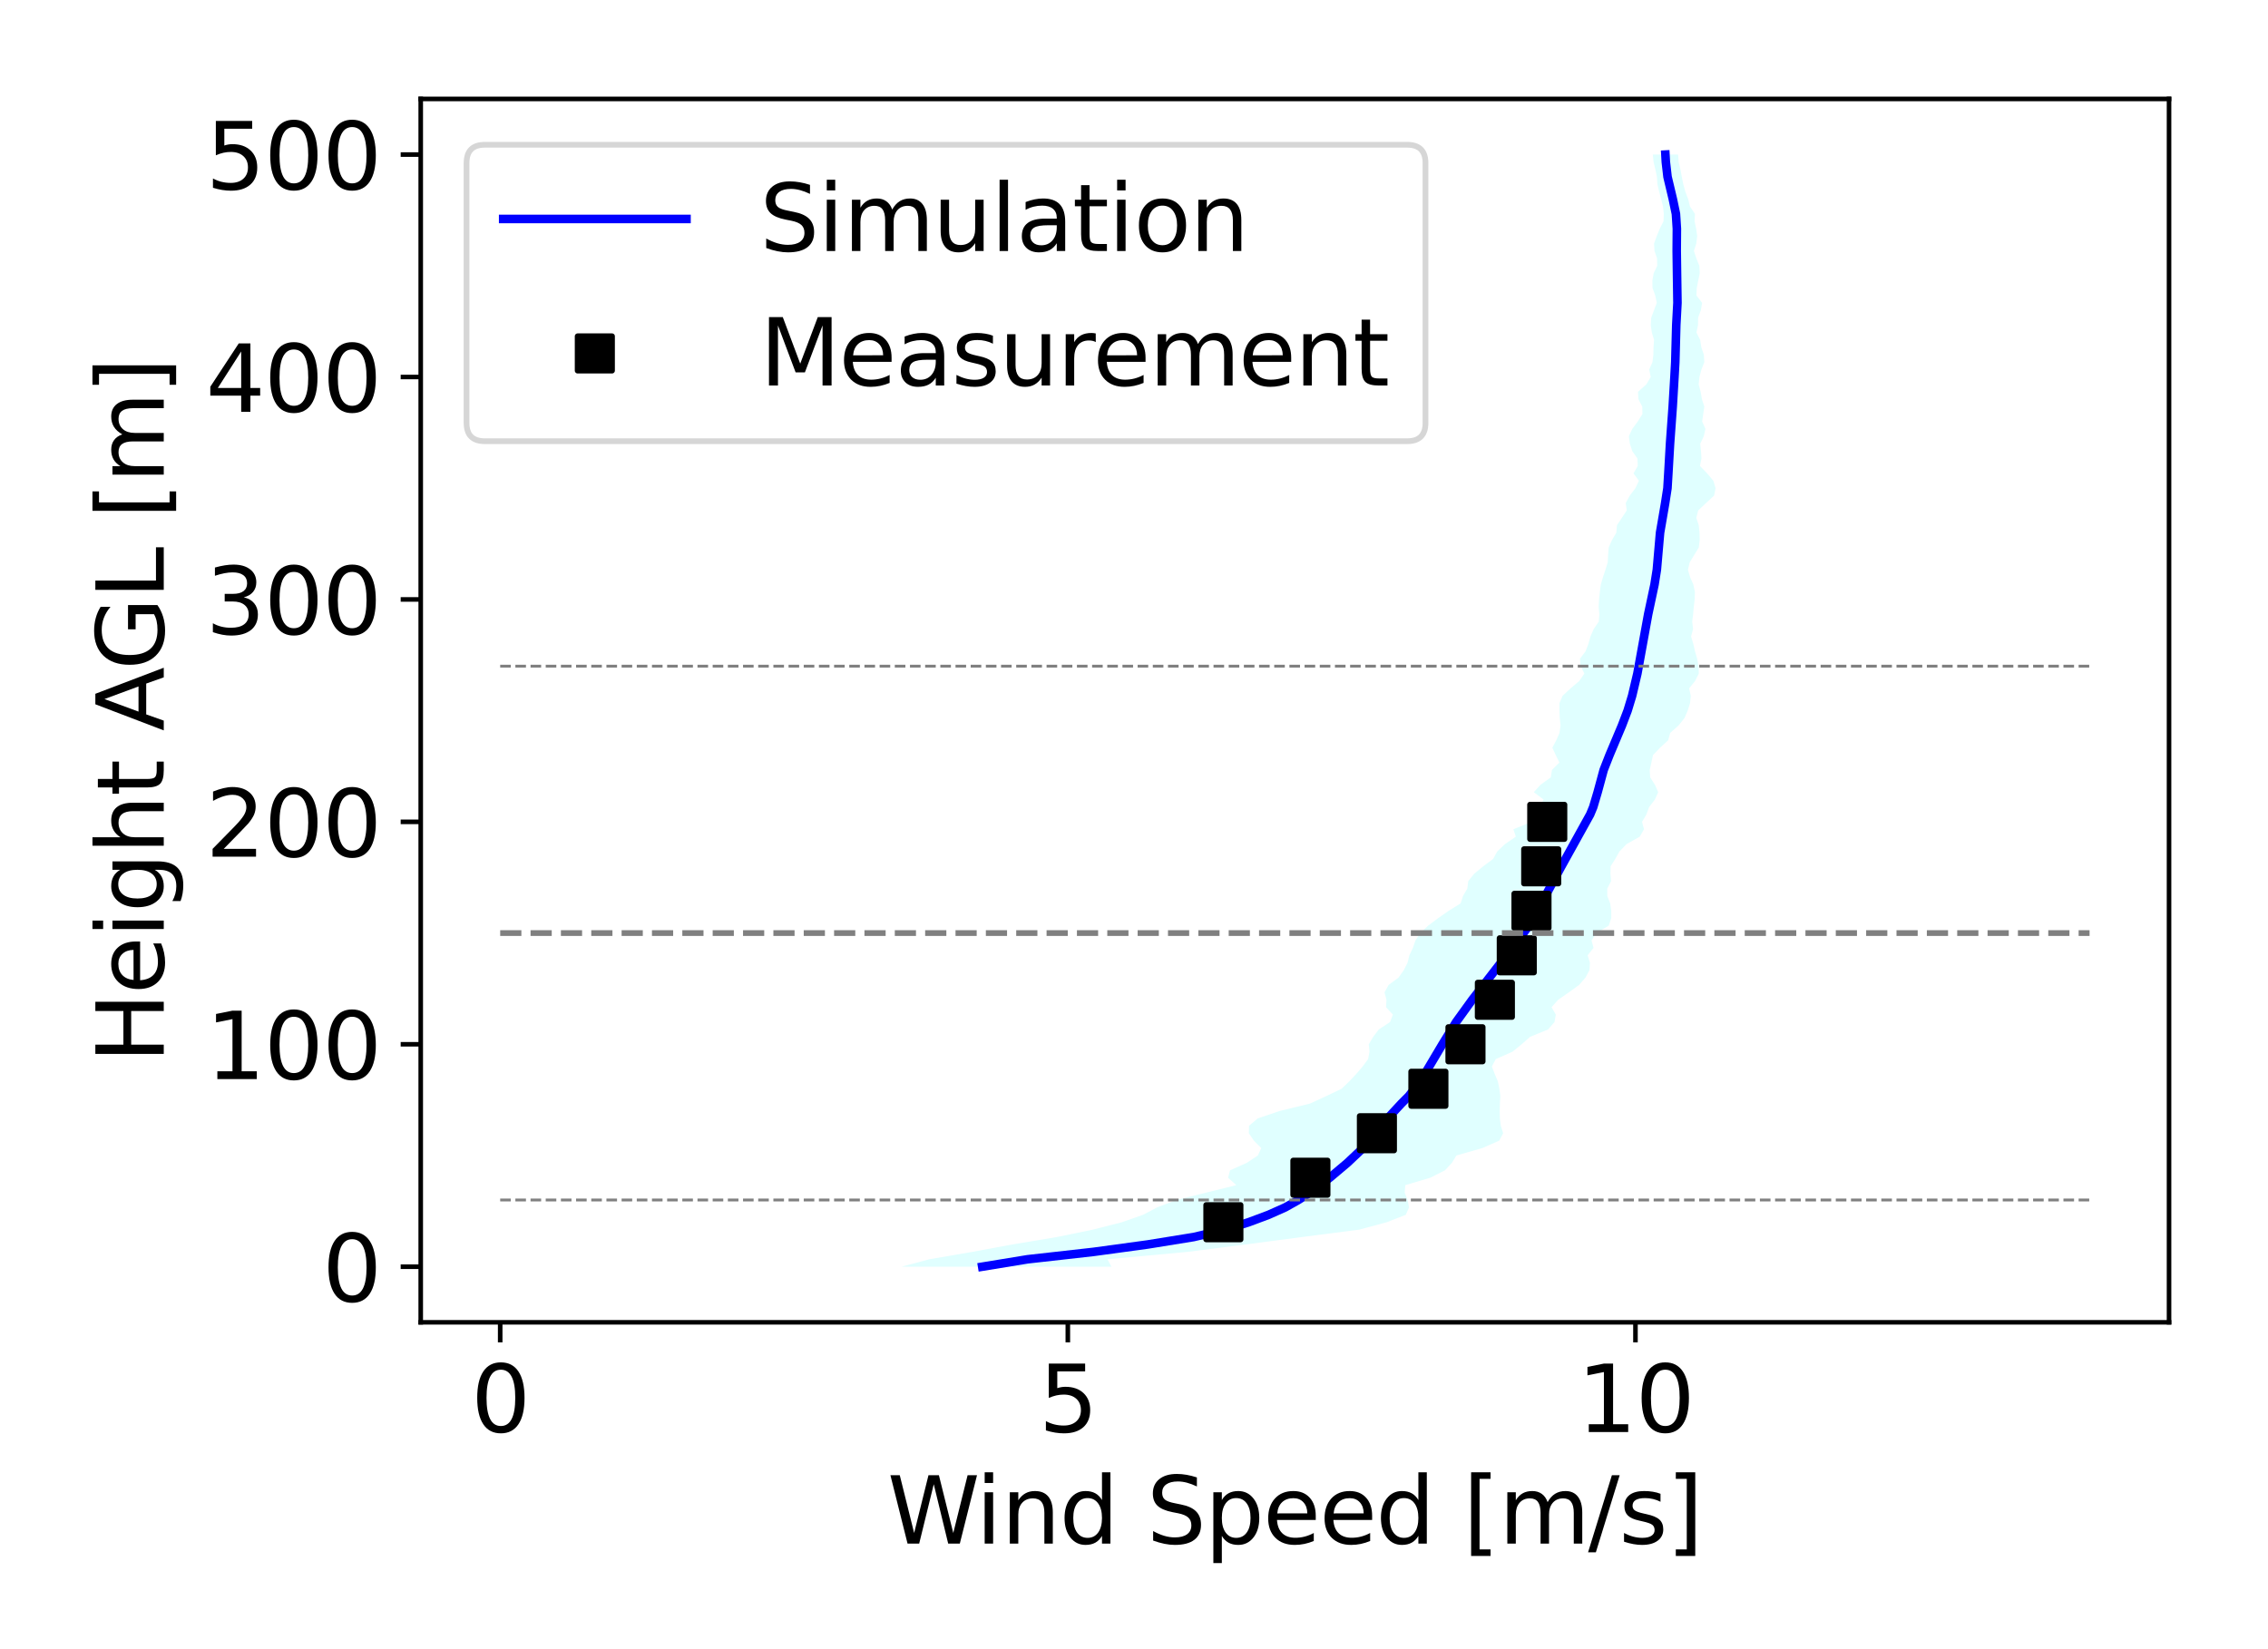 <?xml version="1.0" encoding="utf-8" standalone="no"?>
<!DOCTYPE svg PUBLIC "-//W3C//DTD SVG 1.1//EN"
  "http://www.w3.org/Graphics/SVG/1.1/DTD/svg11.dtd">
<svg xmlns:xlink="http://www.w3.org/1999/xlink" width="396pt" height="288pt" viewBox="0 0 396 288" xmlns="http://www.w3.org/2000/svg" version="1.1">
 <defs>
  <style type="text/css">*{stroke-linejoin: round; stroke-linecap: butt}</style>
 </defs>
 <g id="figure_1">
  <g id="patch_1">
   <path d="M 0 288 
L 396 288 
L 396 0 
L 0 0 
z
" style="fill: #ffffff"/>
  </g>
  <g id="axes_1">
   <g id="patch_2">
    <path d="M 73.46 230.92 
L 378.72 230.92 
L 378.72 17.28 
L 73.46 17.28 
z
" style="fill: #ffffff"/>
   </g>
   <g id="PolyCollection_1">
    <path d="M 194.067 221.209 
L 157.415 221.209 
L 162.239 219.914 
L 169.764 218.62 
L 176.745 217.325 
L 184.533 216.03 
L 190.819 214.735 
L 195.892 213.44 
L 199.576 212.146 
L 202.041 210.851 
L 205.395 209.556 
L 210.641 208.261 
L 215.866 206.966 
L 214.426 205.672 
L 214.769 204.377 
L 217.671 203.082 
L 219.627 201.787 
L 220.217 200.492 
L 218.937 199.198 
L 218.052 197.903 
L 218.087 196.608 
L 219.593 195.313 
L 223.42 194.019 
L 228.72 192.724 
L 231.539 191.429 
L 234.244 190.134 
L 235.591 188.839 
L 236.81 187.545 
L 237.918 186.25 
L 238.875 184.955 
L 239.12 183.66 
L 238.993 182.365 
L 239.76 181.071 
L 240.74 179.776 
L 242.707 178.481 
L 243.204 177.186 
L 242.003 175.892 
L 242.084 174.597 
L 241.742 173.302 
L 242.456 172.007 
L 244.194 170.712 
L 245.111 169.418 
L 245.765 168.123 
L 246.079 166.828 
L 246.7 165.533 
L 247.138 164.238 
L 248.002 162.944 
L 249.358 161.649 
L 251.083 160.354 
L 252.945 159.059 
L 255.026 157.764 
L 255.447 156.47 
L 256.2 155.175 
L 256.358 153.88 
L 257.399 152.585 
L 258.968 151.291 
L 260.701 149.996 
L 261.419 148.701 
L 262.777 147.406 
L 264.671 146.111 
L 264.241 144.817 
L 267.435 143.522 
L 267.965 142.227 
L 268.808 140.932 
L 269.523 139.637 
L 267.808 138.343 
L 268.976 137.048 
L 270.774 135.753 
L 270.977 134.458 
L 272.277 133.164 
L 271.64 131.869 
L 271.044 130.574 
L 271.727 129.279 
L 272.292 127.984 
L 272.477 126.69 
L 272.339 125.395 
L 272.284 124.1 
L 272.282 122.805 
L 272.833 121.51 
L 274.224 120.216 
L 275.75 118.921 
L 276.638 117.626 
L 275.984 116.331 
L 275.866 115.036 
L 276.848 113.742 
L 277.339 112.447 
L 277.699 111.152 
L 278.262 109.857 
L 279.148 108.563 
L 279.257 107.268 
L 279.13 105.973 
L 279.201 104.678 
L 279.338 103.383 
L 279.507 102.089 
L 279.885 100.794 
L 280.319 99.499 
L 280.712 98.204 
L 280.777 96.909 
L 280.885 95.615 
L 281.451 94.32 
L 282.216 93.025 
L 282.325 91.73 
L 283.183 90.436 
L 284.035 89.141 
L 283.855 87.846 
L 284.569 86.551 
L 285.545 85.256 
L 286.16 83.962 
L 285.211 82.667 
L 285.958 81.372 
L 285.902 80.077 
L 284.996 78.782 
L 284.585 77.488 
L 284.403 76.193 
L 285 74.898 
L 285.96 73.603 
L 286.773 72.308 
L 286.746 71.014 
L 286.076 69.719 
L 286.002 68.424 
L 287.449 67.129 
L 288.227 65.835 
L 287.958 64.54 
L 288.522 63.245 
L 288.682 61.95 
L 288.709 60.655 
L 288.801 59.361 
L 288.416 58.066 
L 288.23 56.771 
L 288.31 55.476 
L 288.796 54.181 
L 289.283 52.887 
L 289.008 51.592 
L 288.534 50.297 
L 288.511 49.002 
L 288.74 47.708 
L 289.355 46.413 
L 289.326 45.118 
L 288.881 43.823 
L 288.8 42.528 
L 289.272 41.234 
L 289.801 39.939 
L 290.454 38.644 
L 290.505 37.349 
L 290.366 36.054 
L 290.041 34.76 
L 289.69 33.465 
L 289.39 32.17 
L 289.306 30.875 
L 289.031 29.58 
L 288.722 28.286 
L 288.586 26.991 
L 293.002 26.991 
L 293.002 26.991 
L 293.1 28.286 
L 293.408 29.58 
L 293.642 30.875 
L 293.909 32.17 
L 294.262 33.465 
L 294.758 34.76 
L 295.07 36.054 
L 295.944 37.349 
L 295.878 38.644 
L 296.153 39.939 
L 296.339 41.234 
L 296.175 42.528 
L 295.762 43.823 
L 296.192 45.118 
L 296.706 46.413 
L 296.782 47.708 
L 296.517 49.002 
L 296.262 50.297 
L 296.199 51.592 
L 297.196 52.887 
L 296.973 54.181 
L 296.494 55.476 
L 296.483 56.771 
L 296.205 58.066 
L 296.857 59.361 
L 297.062 60.655 
L 297.497 61.95 
L 297.582 63.245 
L 297.073 64.54 
L 296.729 65.835 
L 296.592 67.129 
L 296.937 68.424 
L 297.167 69.719 
L 297.583 71.014 
L 297.387 72.308 
L 297.202 73.603 
L 297.774 74.898 
L 297.482 76.193 
L 296.866 77.488 
L 296.996 78.782 
L 297.081 80.077 
L 296.817 81.372 
L 298.073 82.667 
L 299.156 83.962 
L 299.545 85.256 
L 299.283 86.551 
L 297.883 87.846 
L 296.509 89.141 
L 296.18 90.436 
L 296.609 91.73 
L 296.74 93.025 
L 296.77 94.32 
L 296.614 95.615 
L 295.819 96.909 
L 295.029 98.204 
L 294.721 99.499 
L 295.096 100.794 
L 295.666 102.089 
L 295.936 103.383 
L 295.894 104.678 
L 295.739 105.973 
L 295.625 107.268 
L 295.463 108.563 
L 295.616 109.857 
L 295.267 111.152 
L 295.661 112.447 
L 295.951 113.742 
L 296.328 115.036 
L 296.572 116.331 
L 296.621 117.626 
L 295.964 118.921 
L 294.93 120.216 
L 295.219 121.51 
L 295.086 122.805 
L 294.677 124.1 
L 294.119 125.395 
L 293.084 126.69 
L 291.624 127.984 
L 291.265 129.279 
L 289.848 130.574 
L 288.616 131.869 
L 288.336 133.164 
L 288.044 134.458 
L 288.131 135.753 
L 288.953 137.048 
L 289.529 138.343 
L 288.941 139.637 
L 287.947 140.932 
L 287.471 142.227 
L 286.703 143.522 
L 287.048 144.817 
L 286.305 146.111 
L 284.004 147.406 
L 282.757 148.701 
L 282.032 149.996 
L 281.218 151.291 
L 281.19 152.585 
L 281.302 153.88 
L 280.63 155.175 
L 280.638 156.47 
L 281.145 157.764 
L 281.331 159.059 
L 281.328 160.354 
L 280.885 161.649 
L 278.723 162.944 
L 277.89 164.238 
L 278.237 165.533 
L 277.209 166.828 
L 277.609 168.123 
L 277.527 169.418 
L 276.835 170.712 
L 275.711 172.007 
L 273.918 173.302 
L 272.052 174.597 
L 270.907 175.892 
L 271.65 177.186 
L 271.416 178.481 
L 270.302 179.776 
L 267.151 181.071 
L 265.679 182.365 
L 264.091 183.66 
L 261.167 184.955 
L 260.482 186.25 
L 260.978 187.545 
L 261.527 188.839 
L 261.798 190.134 
L 261.969 191.429 
L 261.888 192.724 
L 261.855 194.019 
L 261.883 195.313 
L 262.051 196.608 
L 262.453 197.903 
L 261.77 199.198 
L 258.822 200.492 
L 254.291 201.787 
L 253.503 203.082 
L 252.293 204.377 
L 249.731 205.672 
L 245.37 206.966 
L 245.262 208.261 
L 245.766 209.556 
L 246.023 210.851 
L 245.456 212.146 
L 242.137 213.44 
L 237.34 214.735 
L 227.317 216.03 
L 217.495 217.325 
L 207.353 218.62 
L 193.36 219.914 
L 194.067 221.209 
z
" clip-path="url(#p2a6cdfba68)" style="fill: #e0ffff"/>
   </g>
   <g id="matplotlib.axis_1">
    <g id="xtick_1">
     <g id="line2d_1">
      <defs>
       <path id="m7c651fabba" d="M 0 0 
L 0 3.5 
" style="stroke: #000000; stroke-width: 0.8"/>
      </defs>
      <g>
       <use xlink:href="#m7c651fabba" x="87.335" y="230.92" style="stroke: #000000; stroke-width: 0.8"/>
      </g>
     </g>
     <g id="text_1">
      <!-- 0 -->
      <g transform="translate(82.245 250.077) scale(0.16 -0.16)">
       <defs>
        <path id="DejaVuSans-30" d="M 2034 4250 
Q 1547 4250 1301 3770 
Q 1056 3291 1056 2328 
Q 1056 1369 1301 889 
Q 1547 409 2034 409 
Q 2525 409 2770 889 
Q 3016 1369 3016 2328 
Q 3016 3291 2770 3770 
Q 2525 4250 2034 4250 
z
M 2034 4750 
Q 2819 4750 3233 4129 
Q 3647 3509 3647 2328 
Q 3647 1150 3233 529 
Q 2819 -91 2034 -91 
Q 1250 -91 836 529 
Q 422 1150 422 2328 
Q 422 3509 836 4129 
Q 1250 4750 2034 4750 
z
" transform="scale(0.016)"/>
       </defs>
       <use xlink:href="#DejaVuSans-30"/>
      </g>
     </g>
    </g>
    <g id="xtick_2">
     <g id="line2d_2">
      <g>
       <use xlink:href="#m7c651fabba" x="186.446" y="230.92" style="stroke: #000000; stroke-width: 0.8"/>
      </g>
     </g>
     <g id="text_2">
      <!-- 5 -->
      <g transform="translate(181.356 250.077) scale(0.16 -0.16)">
       <defs>
        <path id="DejaVuSans-35" d="M 691 4666 
L 3169 4666 
L 3169 4134 
L 1269 4134 
L 1269 2991 
Q 1406 3038 1543 3061 
Q 1681 3084 1819 3084 
Q 2600 3084 3056 2656 
Q 3513 2228 3513 1497 
Q 3513 744 3044 326 
Q 2575 -91 1722 -91 
Q 1428 -91 1123 -41 
Q 819 9 494 109 
L 494 744 
Q 775 591 1075 516 
Q 1375 441 1709 441 
Q 2250 441 2565 725 
Q 2881 1009 2881 1497 
Q 2881 1984 2565 2268 
Q 2250 2553 1709 2553 
Q 1456 2553 1204 2497 
Q 953 2441 691 2322 
L 691 4666 
z
" transform="scale(0.016)"/>
       </defs>
       <use xlink:href="#DejaVuSans-35"/>
      </g>
     </g>
    </g>
    <g id="xtick_3">
     <g id="line2d_3">
      <g>
       <use xlink:href="#m7c651fabba" x="285.556" y="230.92" style="stroke: #000000; stroke-width: 0.8"/>
      </g>
     </g>
     <g id="text_3">
      <!-- 10 -->
      <g transform="translate(275.376 250.077) scale(0.16 -0.16)">
       <defs>
        <path id="DejaVuSans-31" d="M 794 531 
L 1825 531 
L 1825 4091 
L 703 3866 
L 703 4441 
L 1819 4666 
L 2450 4666 
L 2450 531 
L 3481 531 
L 3481 0 
L 794 0 
L 794 531 
z
" transform="scale(0.016)"/>
       </defs>
       <use xlink:href="#DejaVuSans-31"/>
       <use xlink:href="#DejaVuSans-30" x="63.623"/>
      </g>
     </g>
    </g>
    <g id="text_4">
     <!-- Wind Speed [m/s] -->
     <g transform="translate(154.925 269.562) scale(0.16 -0.16)">
      <defs>
       <path id="DejaVuSans-57" d="M 213 4666 
L 850 4666 
L 1831 722 
L 2809 4666 
L 3519 4666 
L 4500 722 
L 5478 4666 
L 6119 4666 
L 4947 0 
L 4153 0 
L 3169 4050 
L 2175 0 
L 1381 0 
L 213 4666 
z
" transform="scale(0.016)"/>
       <path id="DejaVuSans-69" d="M 603 3500 
L 1178 3500 
L 1178 0 
L 603 0 
L 603 3500 
z
M 603 4863 
L 1178 4863 
L 1178 4134 
L 603 4134 
L 603 4863 
z
" transform="scale(0.016)"/>
       <path id="DejaVuSans-6e" d="M 3513 2113 
L 3513 0 
L 2938 0 
L 2938 2094 
Q 2938 2591 2744 2837 
Q 2550 3084 2163 3084 
Q 1697 3084 1428 2787 
Q 1159 2491 1159 1978 
L 1159 0 
L 581 0 
L 581 3500 
L 1159 3500 
L 1159 2956 
Q 1366 3272 1645 3428 
Q 1925 3584 2291 3584 
Q 2894 3584 3203 3211 
Q 3513 2838 3513 2113 
z
" transform="scale(0.016)"/>
       <path id="DejaVuSans-64" d="M 2906 2969 
L 2906 4863 
L 3481 4863 
L 3481 0 
L 2906 0 
L 2906 525 
Q 2725 213 2448 61 
Q 2172 -91 1784 -91 
Q 1150 -91 751 415 
Q 353 922 353 1747 
Q 353 2572 751 3078 
Q 1150 3584 1784 3584 
Q 2172 3584 2448 3432 
Q 2725 3281 2906 2969 
z
M 947 1747 
Q 947 1113 1208 752 
Q 1469 391 1925 391 
Q 2381 391 2643 752 
Q 2906 1113 2906 1747 
Q 2906 2381 2643 2742 
Q 2381 3103 1925 3103 
Q 1469 3103 1208 2742 
Q 947 2381 947 1747 
z
" transform="scale(0.016)"/>
       <path id="DejaVuSans-20" transform="scale(0.016)"/>
       <path id="DejaVuSans-53" d="M 3425 4513 
L 3425 3897 
Q 3066 4069 2747 4153 
Q 2428 4238 2131 4238 
Q 1616 4238 1336 4038 
Q 1056 3838 1056 3469 
Q 1056 3159 1242 3001 
Q 1428 2844 1947 2747 
L 2328 2669 
Q 3034 2534 3370 2195 
Q 3706 1856 3706 1288 
Q 3706 609 3251 259 
Q 2797 -91 1919 -91 
Q 1588 -91 1214 -16 
Q 841 59 441 206 
L 441 856 
Q 825 641 1194 531 
Q 1563 422 1919 422 
Q 2459 422 2753 634 
Q 3047 847 3047 1241 
Q 3047 1584 2836 1778 
Q 2625 1972 2144 2069 
L 1759 2144 
Q 1053 2284 737 2584 
Q 422 2884 422 3419 
Q 422 4038 858 4394 
Q 1294 4750 2059 4750 
Q 2388 4750 2728 4690 
Q 3069 4631 3425 4513 
z
" transform="scale(0.016)"/>
       <path id="DejaVuSans-70" d="M 1159 525 
L 1159 -1331 
L 581 -1331 
L 581 3500 
L 1159 3500 
L 1159 2969 
Q 1341 3281 1617 3432 
Q 1894 3584 2278 3584 
Q 2916 3584 3314 3078 
Q 3713 2572 3713 1747 
Q 3713 922 3314 415 
Q 2916 -91 2278 -91 
Q 1894 -91 1617 61 
Q 1341 213 1159 525 
z
M 3116 1747 
Q 3116 2381 2855 2742 
Q 2594 3103 2138 3103 
Q 1681 3103 1420 2742 
Q 1159 2381 1159 1747 
Q 1159 1113 1420 752 
Q 1681 391 2138 391 
Q 2594 391 2855 752 
Q 3116 1113 3116 1747 
z
" transform="scale(0.016)"/>
       <path id="DejaVuSans-65" d="M 3597 1894 
L 3597 1613 
L 953 1613 
Q 991 1019 1311 708 
Q 1631 397 2203 397 
Q 2534 397 2845 478 
Q 3156 559 3463 722 
L 3463 178 
Q 3153 47 2828 -22 
Q 2503 -91 2169 -91 
Q 1331 -91 842 396 
Q 353 884 353 1716 
Q 353 2575 817 3079 
Q 1281 3584 2069 3584 
Q 2775 3584 3186 3129 
Q 3597 2675 3597 1894 
z
M 3022 2063 
Q 3016 2534 2758 2815 
Q 2500 3097 2075 3097 
Q 1594 3097 1305 2825 
Q 1016 2553 972 2059 
L 3022 2063 
z
" transform="scale(0.016)"/>
       <path id="DejaVuSans-5b" d="M 550 4863 
L 1875 4863 
L 1875 4416 
L 1125 4416 
L 1125 -397 
L 1875 -397 
L 1875 -844 
L 550 -844 
L 550 4863 
z
" transform="scale(0.016)"/>
       <path id="DejaVuSans-6d" d="M 3328 2828 
Q 3544 3216 3844 3400 
Q 4144 3584 4550 3584 
Q 5097 3584 5394 3201 
Q 5691 2819 5691 2113 
L 5691 0 
L 5113 0 
L 5113 2094 
Q 5113 2597 4934 2840 
Q 4756 3084 4391 3084 
Q 3944 3084 3684 2787 
Q 3425 2491 3425 1978 
L 3425 0 
L 2847 0 
L 2847 2094 
Q 2847 2600 2669 2842 
Q 2491 3084 2119 3084 
Q 1678 3084 1418 2786 
Q 1159 2488 1159 1978 
L 1159 0 
L 581 0 
L 581 3500 
L 1159 3500 
L 1159 2956 
Q 1356 3278 1631 3431 
Q 1906 3584 2284 3584 
Q 2666 3584 2933 3390 
Q 3200 3197 3328 2828 
z
" transform="scale(0.016)"/>
       <path id="DejaVuSans-2f" d="M 1625 4666 
L 2156 4666 
L 531 -594 
L 0 -594 
L 1625 4666 
z
" transform="scale(0.016)"/>
       <path id="DejaVuSans-73" d="M 2834 3397 
L 2834 2853 
Q 2591 2978 2328 3040 
Q 2066 3103 1784 3103 
Q 1356 3103 1142 2972 
Q 928 2841 928 2578 
Q 928 2378 1081 2264 
Q 1234 2150 1697 2047 
L 1894 2003 
Q 2506 1872 2764 1633 
Q 3022 1394 3022 966 
Q 3022 478 2636 193 
Q 2250 -91 1575 -91 
Q 1294 -91 989 -36 
Q 684 19 347 128 
L 347 722 
Q 666 556 975 473 
Q 1284 391 1588 391 
Q 1994 391 2212 530 
Q 2431 669 2431 922 
Q 2431 1156 2273 1281 
Q 2116 1406 1581 1522 
L 1381 1569 
Q 847 1681 609 1914 
Q 372 2147 372 2553 
Q 372 3047 722 3315 
Q 1072 3584 1716 3584 
Q 2034 3584 2315 3537 
Q 2597 3491 2834 3397 
z
" transform="scale(0.016)"/>
       <path id="DejaVuSans-5d" d="M 1947 4863 
L 1947 -844 
L 622 -844 
L 622 -397 
L 1369 -397 
L 1369 4416 
L 622 4416 
L 622 4863 
L 1947 4863 
z
" transform="scale(0.016)"/>
      </defs>
      <use xlink:href="#DejaVuSans-57"/>
      <use xlink:href="#DejaVuSans-69" x="96.627"/>
      <use xlink:href="#DejaVuSans-6e" x="124.41"/>
      <use xlink:href="#DejaVuSans-64" x="187.789"/>
      <use xlink:href="#DejaVuSans-20" x="251.266"/>
      <use xlink:href="#DejaVuSans-53" x="283.053"/>
      <use xlink:href="#DejaVuSans-70" x="346.529"/>
      <use xlink:href="#DejaVuSans-65" x="410.006"/>
      <use xlink:href="#DejaVuSans-65" x="471.529"/>
      <use xlink:href="#DejaVuSans-64" x="533.053"/>
      <use xlink:href="#DejaVuSans-20" x="596.529"/>
      <use xlink:href="#DejaVuSans-5b" x="628.316"/>
      <use xlink:href="#DejaVuSans-6d" x="667.33"/>
      <use xlink:href="#DejaVuSans-2f" x="764.742"/>
      <use xlink:href="#DejaVuSans-73" x="798.434"/>
      <use xlink:href="#DejaVuSans-5d" x="850.533"/>
     </g>
    </g>
   </g>
   <g id="matplotlib.axis_2">
    <g id="ytick_1">
     <g id="line2d_4">
      <defs>
       <path id="m5e6d6ee360" d="M 0 0 
L -3.5 0 
" style="stroke: #000000; stroke-width: 0.8"/>
      </defs>
      <g>
       <use xlink:href="#m5e6d6ee360" x="73.46" y="221.209" style="stroke: #000000; stroke-width: 0.8"/>
      </g>
     </g>
     <g id="text_5">
      <!-- 0 -->
      <g transform="translate(56.28 227.288) scale(0.16 -0.16)">
       <use xlink:href="#DejaVuSans-30"/>
      </g>
     </g>
    </g>
    <g id="ytick_2">
     <g id="line2d_5">
      <g>
       <use xlink:href="#m5e6d6ee360" x="73.46" y="182.365" style="stroke: #000000; stroke-width: 0.8"/>
      </g>
     </g>
     <g id="text_6">
      <!-- 100 -->
      <g transform="translate(35.92 188.444) scale(0.16 -0.16)">
       <use xlink:href="#DejaVuSans-31"/>
       <use xlink:href="#DejaVuSans-30" x="63.623"/>
       <use xlink:href="#DejaVuSans-30" x="127.246"/>
      </g>
     </g>
    </g>
    <g id="ytick_3">
     <g id="line2d_6">
      <g>
       <use xlink:href="#m5e6d6ee360" x="73.46" y="143.522" style="stroke: #000000; stroke-width: 0.8"/>
      </g>
     </g>
     <g id="text_7">
      <!-- 200 -->
      <g transform="translate(35.92 149.601) scale(0.16 -0.16)">
       <defs>
        <path id="DejaVuSans-32" d="M 1228 531 
L 3431 531 
L 3431 0 
L 469 0 
L 469 531 
Q 828 903 1448 1529 
Q 2069 2156 2228 2338 
Q 2531 2678 2651 2914 
Q 2772 3150 2772 3378 
Q 2772 3750 2511 3984 
Q 2250 4219 1831 4219 
Q 1534 4219 1204 4116 
Q 875 4013 500 3803 
L 500 4441 
Q 881 4594 1212 4672 
Q 1544 4750 1819 4750 
Q 2544 4750 2975 4387 
Q 3406 4025 3406 3419 
Q 3406 3131 3298 2873 
Q 3191 2616 2906 2266 
Q 2828 2175 2409 1742 
Q 1991 1309 1228 531 
z
" transform="scale(0.016)"/>
       </defs>
       <use xlink:href="#DejaVuSans-32"/>
       <use xlink:href="#DejaVuSans-30" x="63.623"/>
       <use xlink:href="#DejaVuSans-30" x="127.246"/>
      </g>
     </g>
    </g>
    <g id="ytick_4">
     <g id="line2d_7">
      <g>
       <use xlink:href="#m5e6d6ee360" x="73.46" y="104.678" style="stroke: #000000; stroke-width: 0.8"/>
      </g>
     </g>
     <g id="text_8">
      <!-- 300 -->
      <g transform="translate(35.92 110.757) scale(0.16 -0.16)">
       <defs>
        <path id="DejaVuSans-33" d="M 2597 2516 
Q 3050 2419 3304 2112 
Q 3559 1806 3559 1356 
Q 3559 666 3084 287 
Q 2609 -91 1734 -91 
Q 1441 -91 1130 -33 
Q 819 25 488 141 
L 488 750 
Q 750 597 1062 519 
Q 1375 441 1716 441 
Q 2309 441 2620 675 
Q 2931 909 2931 1356 
Q 2931 1769 2642 2001 
Q 2353 2234 1838 2234 
L 1294 2234 
L 1294 2753 
L 1863 2753 
Q 2328 2753 2575 2939 
Q 2822 3125 2822 3475 
Q 2822 3834 2567 4026 
Q 2313 4219 1838 4219 
Q 1578 4219 1281 4162 
Q 984 4106 628 3988 
L 628 4550 
Q 988 4650 1302 4700 
Q 1616 4750 1894 4750 
Q 2613 4750 3031 4423 
Q 3450 4097 3450 3541 
Q 3450 3153 3228 2886 
Q 3006 2619 2597 2516 
z
" transform="scale(0.016)"/>
       </defs>
       <use xlink:href="#DejaVuSans-33"/>
       <use xlink:href="#DejaVuSans-30" x="63.623"/>
       <use xlink:href="#DejaVuSans-30" x="127.246"/>
      </g>
     </g>
    </g>
    <g id="ytick_5">
     <g id="line2d_8">
      <g>
       <use xlink:href="#m5e6d6ee360" x="73.46" y="65.835" style="stroke: #000000; stroke-width: 0.8"/>
      </g>
     </g>
     <g id="text_9">
      <!-- 400 -->
      <g transform="translate(35.92 71.913) scale(0.16 -0.16)">
       <defs>
        <path id="DejaVuSans-34" d="M 2419 4116 
L 825 1625 
L 2419 1625 
L 2419 4116 
z
M 2253 4666 
L 3047 4666 
L 3047 1625 
L 3713 1625 
L 3713 1100 
L 3047 1100 
L 3047 0 
L 2419 0 
L 2419 1100 
L 313 1100 
L 313 1709 
L 2253 4666 
z
" transform="scale(0.016)"/>
       </defs>
       <use xlink:href="#DejaVuSans-34"/>
       <use xlink:href="#DejaVuSans-30" x="63.623"/>
       <use xlink:href="#DejaVuSans-30" x="127.246"/>
      </g>
     </g>
    </g>
    <g id="ytick_6">
     <g id="line2d_9">
      <g>
       <use xlink:href="#m5e6d6ee360" x="73.46" y="26.991" style="stroke: #000000; stroke-width: 0.8"/>
      </g>
     </g>
     <g id="text_10">
      <!-- 500 -->
      <g transform="translate(35.92 33.07) scale(0.16 -0.16)">
       <use xlink:href="#DejaVuSans-35"/>
       <use xlink:href="#DejaVuSans-30" x="63.623"/>
       <use xlink:href="#DejaVuSans-30" x="127.246"/>
      </g>
     </g>
    </g>
    <g id="text_11">
     <!-- Height AGL [m] -->
     <g transform="translate(28.593 185.655) rotate(-90) scale(0.16 -0.16)">
      <defs>
       <path id="DejaVuSans-48" d="M 628 4666 
L 1259 4666 
L 1259 2753 
L 3553 2753 
L 3553 4666 
L 4184 4666 
L 4184 0 
L 3553 0 
L 3553 2222 
L 1259 2222 
L 1259 0 
L 628 0 
L 628 4666 
z
" transform="scale(0.016)"/>
       <path id="DejaVuSans-67" d="M 2906 1791 
Q 2906 2416 2648 2759 
Q 2391 3103 1925 3103 
Q 1463 3103 1205 2759 
Q 947 2416 947 1791 
Q 947 1169 1205 825 
Q 1463 481 1925 481 
Q 2391 481 2648 825 
Q 2906 1169 2906 1791 
z
M 3481 434 
Q 3481 -459 3084 -895 
Q 2688 -1331 1869 -1331 
Q 1566 -1331 1297 -1286 
Q 1028 -1241 775 -1147 
L 775 -588 
Q 1028 -725 1275 -790 
Q 1522 -856 1778 -856 
Q 2344 -856 2625 -561 
Q 2906 -266 2906 331 
L 2906 616 
Q 2728 306 2450 153 
Q 2172 0 1784 0 
Q 1141 0 747 490 
Q 353 981 353 1791 
Q 353 2603 747 3093 
Q 1141 3584 1784 3584 
Q 2172 3584 2450 3431 
Q 2728 3278 2906 2969 
L 2906 3500 
L 3481 3500 
L 3481 434 
z
" transform="scale(0.016)"/>
       <path id="DejaVuSans-68" d="M 3513 2113 
L 3513 0 
L 2938 0 
L 2938 2094 
Q 2938 2591 2744 2837 
Q 2550 3084 2163 3084 
Q 1697 3084 1428 2787 
Q 1159 2491 1159 1978 
L 1159 0 
L 581 0 
L 581 4863 
L 1159 4863 
L 1159 2956 
Q 1366 3272 1645 3428 
Q 1925 3584 2291 3584 
Q 2894 3584 3203 3211 
Q 3513 2838 3513 2113 
z
" transform="scale(0.016)"/>
       <path id="DejaVuSans-74" d="M 1172 4494 
L 1172 3500 
L 2356 3500 
L 2356 3053 
L 1172 3053 
L 1172 1153 
Q 1172 725 1289 603 
Q 1406 481 1766 481 
L 2356 481 
L 2356 0 
L 1766 0 
Q 1100 0 847 248 
Q 594 497 594 1153 
L 594 3053 
L 172 3053 
L 172 3500 
L 594 3500 
L 594 4494 
L 1172 4494 
z
" transform="scale(0.016)"/>
       <path id="DejaVuSans-41" d="M 2188 4044 
L 1331 1722 
L 3047 1722 
L 2188 4044 
z
M 1831 4666 
L 2547 4666 
L 4325 0 
L 3669 0 
L 3244 1197 
L 1141 1197 
L 716 0 
L 50 0 
L 1831 4666 
z
" transform="scale(0.016)"/>
       <path id="DejaVuSans-47" d="M 3809 666 
L 3809 1919 
L 2778 1919 
L 2778 2438 
L 4434 2438 
L 4434 434 
Q 4069 175 3628 42 
Q 3188 -91 2688 -91 
Q 1594 -91 976 548 
Q 359 1188 359 2328 
Q 359 3472 976 4111 
Q 1594 4750 2688 4750 
Q 3144 4750 3555 4637 
Q 3966 4525 4313 4306 
L 4313 3634 
Q 3963 3931 3569 4081 
Q 3175 4231 2741 4231 
Q 1884 4231 1454 3753 
Q 1025 3275 1025 2328 
Q 1025 1384 1454 906 
Q 1884 428 2741 428 
Q 3075 428 3337 486 
Q 3600 544 3809 666 
z
" transform="scale(0.016)"/>
       <path id="DejaVuSans-4c" d="M 628 4666 
L 1259 4666 
L 1259 531 
L 3531 531 
L 3531 0 
L 628 0 
L 628 4666 
z
" transform="scale(0.016)"/>
      </defs>
      <use xlink:href="#DejaVuSans-48"/>
      <use xlink:href="#DejaVuSans-65" x="75.195"/>
      <use xlink:href="#DejaVuSans-69" x="136.719"/>
      <use xlink:href="#DejaVuSans-67" x="164.502"/>
      <use xlink:href="#DejaVuSans-68" x="227.979"/>
      <use xlink:href="#DejaVuSans-74" x="291.357"/>
      <use xlink:href="#DejaVuSans-20" x="330.566"/>
      <use xlink:href="#DejaVuSans-41" x="362.354"/>
      <use xlink:href="#DejaVuSans-47" x="429.012"/>
      <use xlink:href="#DejaVuSans-4c" x="506.502"/>
      <use xlink:href="#DejaVuSans-20" x="562.215"/>
      <use xlink:href="#DejaVuSans-5b" x="594.002"/>
      <use xlink:href="#DejaVuSans-6d" x="633.016"/>
      <use xlink:href="#DejaVuSans-5d" x="730.428"/>
     </g>
    </g>
   </g>
   <g id="line2d_10">
    <path d="M 171.495 221.209 
L 179.414 219.914 
L 190.935 218.62 
L 200.417 217.325 
L 208.417 216.03 
L 213.936 214.735 
L 218.036 213.44 
L 221.498 212.146 
L 224.402 210.851 
L 226.706 209.556 
L 228.729 208.261 
L 232.178 205.672 
L 235.251 203.082 
L 237.996 200.492 
L 240.176 197.903 
L 242.274 195.313 
L 244.676 192.724 
L 245.963 191.429 
L 248.006 188.839 
L 251.852 182.365 
L 254.245 178.481 
L 257.05 174.597 
L 265.079 164.238 
L 266.93 161.649 
L 268.428 159.059 
L 272.625 151.291 
L 277.648 142.227 
L 278.185 140.932 
L 278.953 138.343 
L 280.007 134.458 
L 281.021 131.869 
L 283.201 126.69 
L 284.187 124.1 
L 284.974 121.51 
L 285.892 117.626 
L 287.776 107.268 
L 288.881 102.089 
L 289.291 99.499 
L 289.853 93.025 
L 290.743 87.846 
L 291.143 85.256 
L 291.299 82.667 
L 291.594 77.488 
L 292.06 71.014 
L 292.365 65.835 
L 292.509 63.245 
L 292.681 56.771 
L 292.889 52.887 
L 292.813 47.708 
L 292.759 43.823 
L 292.788 39.939 
L 292.622 37.349 
L 292.081 34.76 
L 291.156 30.875 
L 290.859 28.286 
L 290.786 26.991 
L 290.786 26.991 
" clip-path="url(#p2a6cdfba68)" style="fill: none; stroke: #0000ff; stroke-width: 1.5; stroke-linecap: square"/>
   </g>
   <g id="line2d_11">
    <defs>
     <path id="m8e5947388f" d="M -3 3 
L 3 3 
L 3 -3 
L -3 -3 
z
" style="stroke: #000000; stroke-linejoin: miter"/>
    </defs>
    <g clip-path="url(#p2a6cdfba68)">
     <use xlink:href="#m8e5947388f" x="213.606" y="213.44" style="stroke: #000000; stroke-linejoin: miter"/>
     <use xlink:href="#m8e5947388f" x="228.8" y="205.672" style="stroke: #000000; stroke-linejoin: miter"/>
     <use xlink:href="#m8e5947388f" x="240.412" y="197.903" style="stroke: #000000; stroke-linejoin: miter"/>
     <use xlink:href="#m8e5947388f" x="249.402" y="190.134" style="stroke: #000000; stroke-linejoin: miter"/>
     <use xlink:href="#m8e5947388f" x="255.876" y="182.365" style="stroke: #000000; stroke-linejoin: miter"/>
     <use xlink:href="#m8e5947388f" x="261.01" y="174.597" style="stroke: #000000; stroke-linejoin: miter"/>
     <use xlink:href="#m8e5947388f" x="264.834" y="166.828" style="stroke: #000000; stroke-linejoin: miter"/>
     <use xlink:href="#m8e5947388f" x="267.402" y="159.059" style="stroke: #000000; stroke-linejoin: miter"/>
     <use xlink:href="#m8e5947388f" x="269.102" y="151.291" style="stroke: #000000; stroke-linejoin: miter"/>
     <use xlink:href="#m8e5947388f" x="270.155" y="143.522" style="stroke: #000000; stroke-linejoin: miter"/>
    </g>
   </g>
   <g id="LineCollection_1">
    <path d="M 87.335 162.944 
L 364.845 162.944 
" clip-path="url(#p2a6cdfba68)" style="fill: none; stroke-dasharray: 3.7,1.6; stroke-dashoffset: 0; stroke: #808080"/>
   </g>
   <g id="LineCollection_2">
    <path d="M 87.335 116.331 
L 364.845 116.331 
" clip-path="url(#p2a6cdfba68)" style="fill: none; stroke-dasharray: 1.85,0.8; stroke-dashoffset: 0; stroke: #808080; stroke-width: 0.5"/>
   </g>
   <g id="LineCollection_3">
    <path d="M 87.335 209.556 
L 364.845 209.556 
" clip-path="url(#p2a6cdfba68)" style="fill: none; stroke-dasharray: 1.85,0.8; stroke-dashoffset: 0; stroke: #808080; stroke-width: 0.5"/>
   </g>
   <g id="patch_3">
    <path d="M 73.46 230.92 
L 73.46 17.28 
" style="fill: none; stroke: #000000; stroke-width: 0.8; stroke-linejoin: miter; stroke-linecap: square"/>
   </g>
   <g id="patch_4">
    <path d="M 378.72 230.92 
L 378.72 17.28 
" style="fill: none; stroke: #000000; stroke-width: 0.8; stroke-linejoin: miter; stroke-linecap: square"/>
   </g>
   <g id="patch_5">
    <path d="M 73.46 230.92 
L 378.72 230.92 
" style="fill: none; stroke: #000000; stroke-width: 0.8; stroke-linejoin: miter; stroke-linecap: square"/>
   </g>
   <g id="patch_6">
    <path d="M 73.46 17.28 
L 378.72 17.28 
" style="fill: none; stroke: #000000; stroke-width: 0.8; stroke-linejoin: miter; stroke-linecap: square"/>
   </g>
   <g id="legend_1">
    <g id="patch_7">
     <path d="M 84.66 77.05 
L 245.695 77.05 
Q 248.895 77.05 248.895 73.85 
L 248.895 28.48 
Q 248.895 25.28 245.695 25.28 
L 84.66 25.28 
Q 81.46 25.28 81.46 28.48 
L 81.46 73.85 
Q 81.46 77.05 84.66 77.05 
z
" style="fill: #ffffff; opacity: 0.8; stroke: #cccccc; stroke-linejoin: miter"/>
    </g>
    <g id="line2d_12">
     <path d="M 87.86 38.237 
L 103.86 38.237 
L 119.86 38.237 
" style="fill: none; stroke: #0000ff; stroke-width: 1.5; stroke-linecap: square"/>
    </g>
    <g id="text_12">
     <!-- Simulation -->
     <g transform="translate(132.66 43.837) scale(0.16 -0.16)">
      <defs>
       <path id="DejaVuSans-75" d="M 544 1381 
L 544 3500 
L 1119 3500 
L 1119 1403 
Q 1119 906 1312 657 
Q 1506 409 1894 409 
Q 2359 409 2629 706 
Q 2900 1003 2900 1516 
L 2900 3500 
L 3475 3500 
L 3475 0 
L 2900 0 
L 2900 538 
Q 2691 219 2414 64 
Q 2138 -91 1772 -91 
Q 1169 -91 856 284 
Q 544 659 544 1381 
z
M 1991 3584 
L 1991 3584 
z
" transform="scale(0.016)"/>
       <path id="DejaVuSans-6c" d="M 603 4863 
L 1178 4863 
L 1178 0 
L 603 0 
L 603 4863 
z
" transform="scale(0.016)"/>
       <path id="DejaVuSans-61" d="M 2194 1759 
Q 1497 1759 1228 1600 
Q 959 1441 959 1056 
Q 959 750 1161 570 
Q 1363 391 1709 391 
Q 2188 391 2477 730 
Q 2766 1069 2766 1631 
L 2766 1759 
L 2194 1759 
z
M 3341 1997 
L 3341 0 
L 2766 0 
L 2766 531 
Q 2569 213 2275 61 
Q 1981 -91 1556 -91 
Q 1019 -91 701 211 
Q 384 513 384 1019 
Q 384 1609 779 1909 
Q 1175 2209 1959 2209 
L 2766 2209 
L 2766 2266 
Q 2766 2663 2505 2880 
Q 2244 3097 1772 3097 
Q 1472 3097 1187 3025 
Q 903 2953 641 2809 
L 641 3341 
Q 956 3463 1253 3523 
Q 1550 3584 1831 3584 
Q 2591 3584 2966 3190 
Q 3341 2797 3341 1997 
z
" transform="scale(0.016)"/>
       <path id="DejaVuSans-6f" d="M 1959 3097 
Q 1497 3097 1228 2736 
Q 959 2375 959 1747 
Q 959 1119 1226 758 
Q 1494 397 1959 397 
Q 2419 397 2687 759 
Q 2956 1122 2956 1747 
Q 2956 2369 2687 2733 
Q 2419 3097 1959 3097 
z
M 1959 3584 
Q 2709 3584 3137 3096 
Q 3566 2609 3566 1747 
Q 3566 888 3137 398 
Q 2709 -91 1959 -91 
Q 1206 -91 779 398 
Q 353 888 353 1747 
Q 353 2609 779 3096 
Q 1206 3584 1959 3584 
z
" transform="scale(0.016)"/>
      </defs>
      <use xlink:href="#DejaVuSans-53"/>
      <use xlink:href="#DejaVuSans-69" x="63.477"/>
      <use xlink:href="#DejaVuSans-6d" x="91.26"/>
      <use xlink:href="#DejaVuSans-75" x="188.672"/>
      <use xlink:href="#DejaVuSans-6c" x="252.051"/>
      <use xlink:href="#DejaVuSans-61" x="279.834"/>
      <use xlink:href="#DejaVuSans-74" x="341.113"/>
      <use xlink:href="#DejaVuSans-69" x="380.322"/>
      <use xlink:href="#DejaVuSans-6f" x="408.105"/>
      <use xlink:href="#DejaVuSans-6e" x="469.287"/>
     </g>
    </g>
    <g id="line2d_13">
     <g>
      <use xlink:href="#m8e5947388f" x="103.86" y="61.722" style="stroke: #000000; stroke-linejoin: miter"/>
     </g>
    </g>
    <g id="text_13">
     <!-- Measurement -->
     <g transform="translate(132.66 67.323) scale(0.16 -0.16)">
      <defs>
       <path id="DejaVuSans-4d" d="M 628 4666 
L 1569 4666 
L 2759 1491 
L 3956 4666 
L 4897 4666 
L 4897 0 
L 4281 0 
L 4281 4097 
L 3078 897 
L 2444 897 
L 1241 4097 
L 1241 0 
L 628 0 
L 628 4666 
z
" transform="scale(0.016)"/>
       <path id="DejaVuSans-72" d="M 2631 2963 
Q 2534 3019 2420 3045 
Q 2306 3072 2169 3072 
Q 1681 3072 1420 2755 
Q 1159 2438 1159 1844 
L 1159 0 
L 581 0 
L 581 3500 
L 1159 3500 
L 1159 2956 
Q 1341 3275 1631 3429 
Q 1922 3584 2338 3584 
Q 2397 3584 2469 3576 
Q 2541 3569 2628 3553 
L 2631 2963 
z
" transform="scale(0.016)"/>
      </defs>
      <use xlink:href="#DejaVuSans-4d"/>
      <use xlink:href="#DejaVuSans-65" x="86.279"/>
      <use xlink:href="#DejaVuSans-61" x="147.803"/>
      <use xlink:href="#DejaVuSans-73" x="209.082"/>
      <use xlink:href="#DejaVuSans-75" x="261.182"/>
      <use xlink:href="#DejaVuSans-72" x="324.561"/>
      <use xlink:href="#DejaVuSans-65" x="363.424"/>
      <use xlink:href="#DejaVuSans-6d" x="424.947"/>
      <use xlink:href="#DejaVuSans-65" x="522.359"/>
      <use xlink:href="#DejaVuSans-6e" x="583.883"/>
      <use xlink:href="#DejaVuSans-74" x="647.262"/>
     </g>
    </g>
   </g>
  </g>
 </g>
 <defs>
  <clipPath id="p2a6cdfba68">
   <rect x="73.46" y="17.28" width="305.26" height="213.64"/>
  </clipPath>
 </defs>
</svg>

